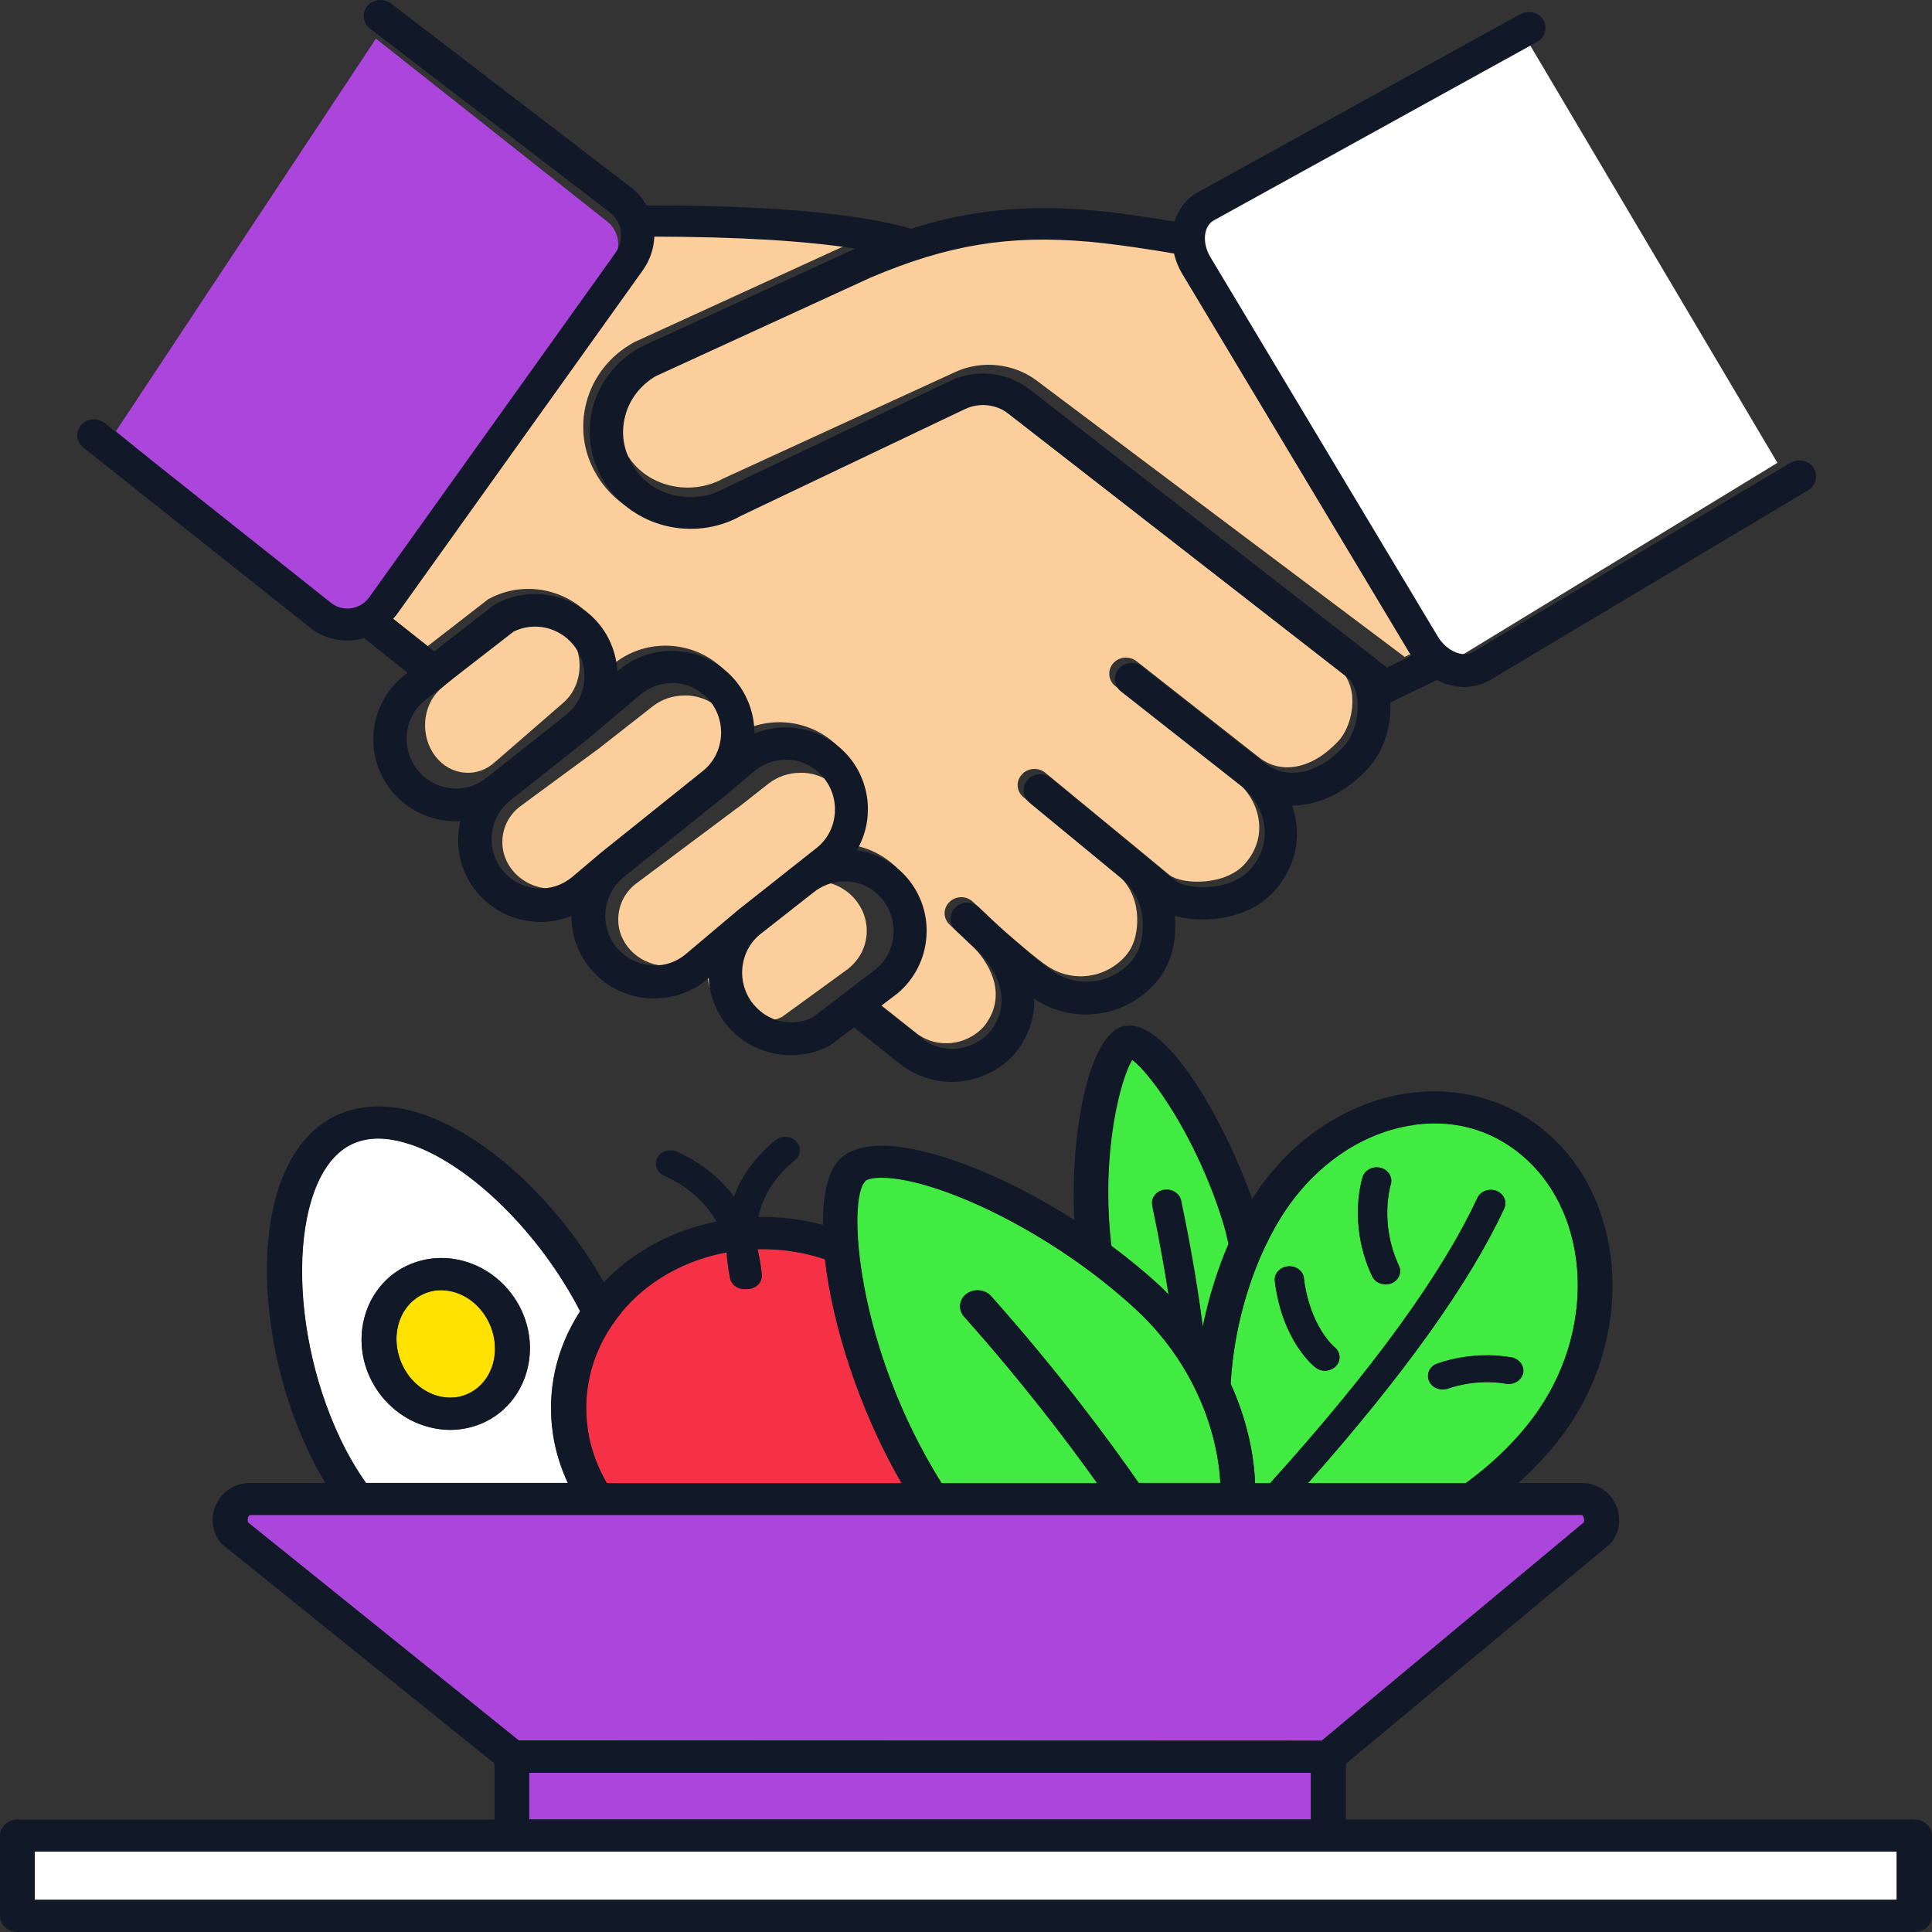 <svg width="50" height="50" viewBox="0 0 50 50" fill="none" xmlns="http://www.w3.org/2000/svg">
<rect x="0" y="0" width="50" height="50" fill="#333333" stroke="none"/>
<path d="M8.793 37.21C8.998 37.643 9.226 38.032 9.469 38.377H14.693C14.511 37.984 14.378 37.564 14.311 37.127C14.14 36.004 14.387 34.894 15.012 33.933C13.978 31.919 12.162 30.127 10.604 29.607C10.308 29.511 10.037 29.459 9.784 29.459C9.531 29.459 9.317 29.507 9.117 29.598C7.525 30.337 7.358 34.173 8.793 37.206V37.21ZM10.546 32.749C11.033 32.526 11.585 32.495 12.11 32.67C12.71 32.871 13.215 33.321 13.492 33.903C14.016 35.017 13.582 36.323 12.524 36.813C12.248 36.939 11.952 37.005 11.652 37.005C11.423 37.005 11.19 36.965 10.961 36.891C10.361 36.69 9.855 36.24 9.579 35.659C9.055 34.545 9.488 33.238 10.546 32.749Z" fill="white"/>
<path d="M10.412 35.327C10.589 35.703 10.903 35.987 11.27 36.109C11.475 36.175 11.785 36.223 12.114 36.07C12.752 35.773 12.995 34.951 12.657 34.234C12.481 33.859 12.166 33.575 11.799 33.452C11.694 33.417 11.566 33.387 11.418 33.387C11.27 33.387 11.118 33.413 10.956 33.487C10.317 33.78 10.074 34.606 10.412 35.323V35.327Z" fill="#FFE200"/>
<path d="M10.962 36.891C11.191 36.966 11.419 37.005 11.653 37.005C11.953 37.005 12.253 36.939 12.525 36.813C13.583 36.323 14.017 35.017 13.492 33.903C13.216 33.317 12.716 32.867 12.111 32.67C11.586 32.495 11.033 32.526 10.547 32.749C9.489 33.238 9.056 34.545 9.58 35.659C9.856 36.245 10.357 36.695 10.957 36.891H10.962ZM11.801 33.453C12.168 33.575 12.482 33.859 12.659 34.235C12.997 34.951 12.754 35.777 12.115 36.07C11.782 36.223 11.472 36.175 11.272 36.109C10.905 35.987 10.59 35.703 10.414 35.327C10.076 34.61 10.319 33.785 10.957 33.492C11.119 33.417 11.277 33.391 11.419 33.391C11.562 33.391 11.701 33.422 11.801 33.453Z" fill="#111928"/>
<path d="M15.212 37.014C15.288 37.503 15.46 37.962 15.703 38.381H23.332C22.222 36.459 21.546 34.274 21.35 32.587C20.845 32.417 20.302 32.321 19.739 32.321C19.696 32.321 19.654 32.321 19.606 32.321C19.654 32.531 19.692 32.745 19.715 32.976C19.735 33.169 19.582 33.334 19.372 33.352C19.363 33.352 19.353 33.352 19.344 33.352C19.344 33.352 19.344 33.352 19.339 33.352C19.315 33.356 19.291 33.356 19.267 33.356C19.091 33.356 18.934 33.243 18.896 33.077C18.848 32.845 18.82 32.622 18.805 32.404C17.714 32.605 16.756 33.147 16.084 33.955C15.355 34.829 15.045 35.913 15.212 37.005V37.014Z" fill="#F73145"/>
<path d="M30.247 33.509C30.152 32.893 30.018 32.107 29.828 31.202C29.789 31.014 29.923 30.831 30.128 30.796C30.333 30.761 30.533 30.883 30.571 31.071C30.881 32.539 31.052 33.715 31.133 34.348C31.286 33.597 31.515 32.862 31.8 32.198C31.758 31.989 31.705 31.774 31.634 31.556C30.948 29.402 29.785 27.785 29.303 27.431C28.998 27.934 28.484 29.861 28.765 32.242C29.208 32.574 29.646 32.928 30.061 33.317C30.128 33.378 30.185 33.448 30.252 33.509H30.247Z" fill="#42EB42"/>
<path d="M31.848 35.808C32.238 36.669 32.448 37.556 32.481 38.381H32.872C35.508 35.462 37.314 32.981 38.233 31.001C38.315 30.826 38.538 30.743 38.729 30.818C38.92 30.892 39.01 31.097 38.929 31.272C38.029 33.208 36.318 35.598 33.849 38.381H37.933C38.672 37.844 39.334 37.193 39.82 36.485C41.364 34.23 41.117 31.233 39.272 29.804C38.648 29.319 37.914 29.07 37.133 29.07C36.952 29.07 36.766 29.083 36.58 29.109C35.312 29.288 34.116 30.079 33.296 31.276C32.462 32.496 31.933 34.226 31.852 35.803L31.848 35.808ZM39.415 35.532C39.377 35.72 39.177 35.843 38.972 35.808C38.172 35.668 37.49 35.926 37.48 35.93C37.433 35.947 37.38 35.956 37.333 35.956C37.185 35.956 37.047 35.878 36.985 35.746C36.904 35.572 36.99 35.366 37.18 35.292C37.218 35.279 38.071 34.947 39.11 35.126C39.315 35.161 39.449 35.344 39.411 35.532H39.415ZM35.269 30.459C35.331 30.276 35.541 30.171 35.741 30.228C35.941 30.285 36.051 30.477 35.994 30.66C35.989 30.682 35.689 31.657 36.208 32.762C36.289 32.937 36.199 33.142 36.008 33.217C35.96 33.234 35.908 33.243 35.86 33.243C35.712 33.243 35.574 33.164 35.512 33.033C34.883 31.678 35.255 30.512 35.269 30.464V30.459ZM33.744 33.077C33.902 34.331 34.526 34.855 34.535 34.859C34.693 34.982 34.712 35.2 34.578 35.349C34.502 35.428 34.397 35.471 34.292 35.471C34.207 35.471 34.121 35.445 34.049 35.388C34.016 35.362 33.191 34.707 32.996 33.155C32.972 32.968 33.12 32.793 33.33 32.771C33.535 32.749 33.725 32.885 33.749 33.077H33.744Z" fill="#42EB42"/>
<path d="M35.855 33.238C35.903 33.238 35.956 33.23 36.003 33.212C36.194 33.138 36.284 32.932 36.203 32.758C35.689 31.652 35.984 30.678 35.989 30.656C36.046 30.472 35.937 30.28 35.736 30.223C35.536 30.171 35.327 30.271 35.265 30.455C35.25 30.503 34.874 31.674 35.508 33.024C35.569 33.155 35.708 33.234 35.855 33.234V33.238Z" fill="#111928"/>
<path d="M37.185 35.296C36.994 35.371 36.908 35.576 36.989 35.751C37.051 35.882 37.19 35.961 37.337 35.961C37.385 35.961 37.437 35.952 37.485 35.934C37.49 35.934 38.176 35.672 38.977 35.812C39.182 35.847 39.377 35.725 39.42 35.537C39.458 35.349 39.325 35.17 39.12 35.13C38.081 34.951 37.228 35.283 37.19 35.296H37.185Z" fill="#111928"/>
<path d="M32.991 33.16C33.181 34.711 34.006 35.366 34.044 35.393C34.115 35.449 34.201 35.476 34.287 35.476C34.392 35.476 34.501 35.432 34.578 35.353C34.711 35.209 34.692 34.991 34.535 34.864C34.53 34.859 33.901 34.335 33.744 33.081C33.72 32.893 33.534 32.753 33.324 32.775C33.119 32.797 32.967 32.968 32.991 33.16Z" fill="#111928"/>
<path d="M24.365 38.381H28.392C27.611 37.285 26.443 35.746 24.947 34.069C24.79 33.889 24.818 33.627 25.009 33.483C25.204 33.339 25.49 33.365 25.647 33.54C27.382 35.489 28.688 37.254 29.469 38.377H31.58C31.504 36.9 30.804 35.187 29.407 33.894C27.201 31.849 24.213 30.472 22.807 30.472C22.564 30.472 22.431 30.516 22.383 30.56C21.921 30.988 22.116 34.789 24.361 38.373L24.365 38.381Z" fill="#42EB42"/>
<path d="M13.42 45.041L34.203 45.049L40.984 39.404C41.008 39.351 40.993 39.299 40.989 39.277C40.974 39.233 40.951 39.212 40.941 39.207H6.458C6.458 39.207 6.424 39.233 6.41 39.277C6.405 39.299 6.391 39.347 6.41 39.395L13.415 45.036L13.42 45.041Z" fill="#AB45DB"/>
<path d="M13.695 45.88H33.925V47.086H13.695V45.88Z" fill="#AB45DB"/>
<path d="M24.822 10.459L19.023 13.215C17.783 13.91 16.185 13.508 15.458 12.32C15.454 12.311 15.449 12.303 15.444 12.294C15.104 11.739 15.004 11.062 15.177 10.411C15.349 9.761 15.776 9.215 16.38 8.874C16.389 8.87 16.403 8.861 16.412 8.856L21.974 6.31C20.694 6.109 18.959 6.004 16.77 6C16.761 6.301 16.666 6.603 16.475 6.865L10.104 15.757C10.073 15.801 10.032 15.836 10 15.88L11.067 16.723L12.611 15.526C12.611 15.526 12.652 15.495 12.675 15.487C13.56 15.019 14.673 15.233 15.322 15.998C15.617 16.347 15.785 16.784 15.812 17.238L15.844 17.212C16.28 16.845 16.834 16.67 17.402 16.718C17.974 16.766 18.496 17.033 18.864 17.47C19.177 17.841 19.359 18.312 19.363 18.797C19.363 18.815 19.363 18.828 19.363 18.845C19.668 18.723 20.004 18.671 20.344 18.697C20.916 18.745 21.439 19.011 21.806 19.448C22.397 20.147 22.451 21.117 22.02 21.863C22.533 21.942 22.996 22.195 23.332 22.593C24.086 23.48 23.968 24.812 23.078 25.563L22.646 25.89L23.754 26.768C24.104 27.013 24.463 27.022 24.699 26.982C25.03 26.93 25.339 26.742 25.516 26.497C26.197 25.537 25.307 24.615 25.153 24.471C25.135 24.453 25.121 24.44 25.117 24.44L24.576 23.929C24.404 23.768 24.404 23.506 24.572 23.344C24.74 23.178 25.012 23.178 25.18 23.34L25.721 23.851C25.752 23.877 25.789 23.907 25.82 23.942C26.161 24.244 26.829 24.825 27.128 25.017C27.778 25.436 28.618 25.318 29.131 24.737C29.394 24.436 29.44 24.03 29.43 23.741C29.417 23.292 29.226 22.881 28.899 22.615L26.488 20.632C26.306 20.483 26.284 20.221 26.443 20.047C26.597 19.872 26.869 19.85 27.051 19.998L29.462 21.981L30.271 22.65C30.607 22.899 31.724 22.929 32.228 22.344C32.863 21.61 32.582 20.702 32.001 20.217L28.867 17.758C28.681 17.614 28.654 17.352 28.804 17.172C28.954 16.994 29.226 16.967 29.412 17.111L32.555 19.579C33.14 20.064 33.958 19.907 34.634 19.182C34.875 18.924 35.02 18.474 34.998 18.068C34.989 17.893 34.943 17.671 34.802 17.465L25.948 10.59C25.63 10.341 25.189 10.298 24.822 10.473V10.459Z" fill="#FBCE9C"/>
<path d="M3.035 11.191L8.753 15.877C8.885 15.973 9.057 16.021 9.232 15.991C9.417 15.96 9.58 15.855 9.69 15.693L15.861 6.785C16.094 6.443 16.028 5.971 15.711 5.73L9.729 1L3 11.16C3 11.16 3.026 11.173 3.035 11.186V11.191Z" fill="#AB45DB"/>
<path d="M36.939 16.605L30.881 6.856C30.783 6.696 30.718 6.527 30.676 6.357C30.144 6.266 29.112 6.11 28.403 6.053C26.284 5.876 24.66 6.132 22.597 6.974L16.87 9.508C16.464 9.734 16.175 10.094 16.058 10.524C15.937 10.958 16.007 11.405 16.25 11.791C16.254 11.8 16.259 11.809 16.264 11.818C16.754 12.59 17.86 12.855 18.714 12.386C18.723 12.382 18.733 12.377 18.742 12.373L24.716 9.63C25.402 9.313 26.228 9.4 26.826 9.847L36.351 17L37 16.696C36.981 16.666 36.958 16.64 36.939 16.609V16.605Z" fill="#FBCE9C"/>
<path d="M21.964 25.058C22.522 24.613 22.593 23.796 22.107 23.249C21.874 22.987 21.549 22.83 21.197 22.804C21.159 22.804 21.125 22.804 21.087 22.804C20.777 22.804 20.477 22.909 20.234 23.101C20.234 23.101 20.225 23.105 20.22 23.11L18.776 24.189C18.476 24.429 18.299 24.796 18.309 25.185C18.309 25.482 18.428 25.771 18.628 25.998C19.029 26.448 19.686 26.579 20.234 26.321L21.964 25.063V25.058Z" fill="#FBCE9C"/>
<path d="M12.823 19.711L14.491 18.263L14.605 18.163C14.862 17.925 15.004 17.579 15 17.207C14.996 16.923 14.901 16.648 14.736 16.431C14.408 16.005 13.856 15.88 13.406 16.122L11.387 17.842C10.926 18.267 10.867 19.048 11.265 19.569C11.458 19.82 11.722 19.97 12.018 19.995C12.31 20.024 12.594 19.924 12.815 19.715H12.823V19.711Z" fill="#FBCE9C"/>
<path d="M19.465 23.654L21.547 22.122C22.087 21.7 22.156 20.932 21.689 20.419C21.465 20.172 21.154 20.025 20.815 20C20.778 20 20.746 20 20.71 20C20.412 20 20.124 20.099 19.89 20.279L19.144 20.866C19.144 20.866 19.14 20.866 19.135 20.87L16.453 22.874C16.16 23.104 15.995 23.444 16 23.814C16 24.093 16.114 24.364 16.307 24.578C16.531 24.824 16.842 24.972 17.181 24.996C17.52 25.021 17.845 24.922 18.105 24.721L19.46 23.658L19.465 23.654Z" fill="#FBCE9C"/>
<path d="M15.853 22.127L18.546 20.121C18.839 19.891 19.009 19.551 19 19.181C19 18.902 18.885 18.632 18.693 18.418C18.468 18.172 18.162 18.025 17.818 18C17.781 18 17.749 18 17.713 18C17.41 18 17.126 18.098 16.893 18.279L15.537 19.341C15.537 19.341 15.532 19.346 15.528 19.35L13.453 20.875C12.912 21.298 12.844 22.065 13.311 22.578C13.535 22.824 13.847 22.972 14.186 22.996C14.525 23.021 14.85 22.922 15.111 22.721L15.858 22.135L15.853 22.127Z" fill="#FBCE9C"/>
<path d="M31.227 5.669C30.963 5.819 30.922 6.26 31.142 6.631L36.954 16.542C37.174 16.913 37.581 17.098 37.846 16.948L45.991 11.983C45.991 11.983 45.995 11.983 46 11.979L39.498 1L31.231 5.664L31.227 5.669Z" fill="white"/>
<path d="M46.371 11.956C46.371 11.956 46.362 11.956 46.362 11.96L38.114 16.878C37.847 17.027 37.434 16.843 37.212 16.476L31.327 6.657C31.104 6.29 31.145 5.853 31.413 5.704L39.783 1.083C39.987 0.97 40.06 0.716 39.942 0.519C39.824 0.318 39.561 0.253 39.352 0.366H39.343L30.982 4.987C30.687 5.153 30.492 5.42 30.397 5.735C29.817 5.634 28.905 5.499 28.248 5.442C26.561 5.293 25.128 5.433 23.582 5.918C22.149 5.512 19.882 5.315 16.73 5.315C16.626 5.131 16.486 4.961 16.304 4.83L10.115 0.086C10.088 0.065 10.06 0.052 10.029 0.038C9.852 -0.04 9.634 0.003 9.507 0.156C9.358 0.336 9.389 0.598 9.575 0.742L9.607 0.764L15.774 5.49C16.1 5.73 16.173 6.203 15.928 6.544L9.566 15.444C9.453 15.606 9.285 15.711 9.095 15.742C8.918 15.768 8.736 15.724 8.6 15.628L2.706 10.946C2.706 10.946 2.679 10.928 2.67 10.92C2.538 10.837 2.375 10.828 2.239 10.893C2.184 10.92 2.139 10.955 2.098 10.998C1.949 11.178 1.971 11.435 2.157 11.584L8.065 16.275C8.337 16.476 8.655 16.577 8.986 16.577C9.068 16.577 9.149 16.572 9.231 16.559C9.294 16.55 9.353 16.529 9.417 16.511L10.55 17.412L10.41 17.521C9.521 18.273 9.408 19.606 10.156 20.494C10.528 20.931 11.044 21.198 11.616 21.246C11.675 21.25 11.734 21.254 11.797 21.254C11.838 21.254 11.879 21.254 11.915 21.25C11.765 21.88 11.902 22.566 12.35 23.099C12.722 23.537 13.239 23.803 13.815 23.851C13.874 23.856 13.933 23.86 13.992 23.86C14.268 23.86 14.54 23.803 14.79 23.703C14.79 23.72 14.79 23.733 14.79 23.751C14.794 24.236 14.976 24.708 15.289 25.08C15.656 25.517 16.177 25.784 16.749 25.832C16.808 25.836 16.867 25.84 16.93 25.84C17.433 25.84 17.919 25.666 18.308 25.338L18.34 25.311C18.367 25.766 18.535 26.203 18.83 26.553C19.247 27.047 19.855 27.309 20.471 27.309C20.811 27.309 21.156 27.231 21.469 27.064C21.492 27.051 21.51 27.038 21.528 27.025L22.099 26.588L23.369 27.593C23.745 27.86 24.185 28 24.634 28C24.752 28 24.865 27.991 24.983 27.969C25.545 27.878 26.062 27.567 26.366 27.134C26.665 26.706 26.779 26.269 26.765 25.854C26.765 25.854 26.774 25.858 26.779 25.862C27.799 26.518 29.118 26.339 29.912 25.429C30.352 24.931 30.429 24.306 30.415 23.873C30.415 23.816 30.411 23.759 30.406 23.703C31.2 23.921 32.36 23.781 33.009 23.029C33.594 22.347 33.68 21.543 33.44 20.848C34.115 20.848 34.818 20.52 35.398 19.895C35.793 19.466 36.02 18.811 35.979 18.177C35.992 18.172 36.006 18.168 36.015 18.164L37.185 17.6C37.412 17.713 37.652 17.779 37.892 17.779C38.114 17.779 38.337 17.726 38.541 17.613L46.798 12.686C46.943 12.598 47.015 12.445 46.997 12.292C46.993 12.231 46.975 12.17 46.938 12.113C46.816 11.921 46.557 11.86 46.353 11.973L46.371 11.956ZM35.135 18.207C35.158 18.614 35.013 19.06 34.773 19.322C34.097 20.048 33.281 20.205 32.696 19.72L29.558 17.25C29.372 17.106 29.1 17.132 28.951 17.311C28.801 17.49 28.828 17.753 29.014 17.897L32.143 20.358C32.728 20.843 33.004 21.748 32.37 22.487C31.866 23.073 30.751 23.043 30.415 22.793L29.608 22.124L27.2 20.135C27.019 19.987 26.747 20.009 26.593 20.183C26.439 20.358 26.461 20.62 26.638 20.769L29.046 22.754C29.372 23.025 29.563 23.436 29.576 23.882C29.585 24.17 29.54 24.577 29.277 24.879C28.769 25.456 27.926 25.574 27.277 25.158C26.978 24.966 26.312 24.385 25.971 24.083C25.94 24.052 25.904 24.022 25.872 23.991L25.332 23.48C25.164 23.318 24.888 23.322 24.725 23.484C24.557 23.65 24.561 23.912 24.729 24.07L25.269 24.581C25.269 24.581 25.287 24.594 25.305 24.612C25.459 24.756 26.348 25.679 25.668 26.64C25.495 26.885 25.183 27.069 24.852 27.126C24.616 27.165 24.258 27.156 23.908 26.911L22.802 26.033L23.233 25.705C24.122 24.953 24.235 23.619 23.487 22.732C23.151 22.334 22.689 22.081 22.176 22.002C22.612 21.254 22.553 20.284 21.968 19.584C21.596 19.147 21.079 18.881 20.503 18.832C20.163 18.806 19.832 18.859 19.524 18.981C19.524 18.964 19.524 18.951 19.524 18.933C19.515 18.448 19.338 17.976 19.025 17.604C18.653 17.167 18.136 16.9 17.565 16.852C16.994 16.804 16.445 16.983 16.01 17.346L15.978 17.372C15.951 16.918 15.783 16.48 15.488 16.131C14.844 15.366 13.733 15.152 12.845 15.619C12.822 15.632 12.799 15.646 12.781 15.659L11.239 16.857L10.174 16.013C10.21 15.973 10.246 15.934 10.278 15.89L16.64 6.989C16.826 6.727 16.921 6.425 16.935 6.124C19.12 6.128 20.852 6.233 22.131 6.434L16.576 8.983C16.576 8.983 16.554 8.996 16.545 9C15.946 9.341 15.52 9.888 15.343 10.539C15.171 11.191 15.271 11.868 15.611 12.424C15.611 12.432 15.62 12.441 15.624 12.45C16.354 13.639 17.946 14.041 19.184 13.346L24.974 10.587C25.341 10.412 25.781 10.461 26.099 10.705L34.94 17.587C35.081 17.792 35.126 18.015 35.135 18.19V18.207ZM19.51 26.006C19.32 25.779 19.211 25.491 19.206 25.193C19.202 24.804 19.365 24.437 19.651 24.197L21.025 23.117C21.025 23.117 21.034 23.112 21.038 23.108C21.269 22.916 21.555 22.811 21.85 22.811C21.886 22.811 21.918 22.811 21.954 22.811C22.294 22.837 22.602 22.999 22.82 23.257C23.283 23.803 23.21 24.621 22.684 25.067L21.038 26.326C20.517 26.588 19.891 26.457 19.51 26.002V26.006ZM15.969 24.538C15.778 24.31 15.669 24.022 15.665 23.724C15.66 23.335 15.828 22.968 16.114 22.723L18.771 20.59C18.771 20.59 18.776 20.59 18.78 20.585L19.519 19.96C19.75 19.768 20.036 19.663 20.331 19.663C20.367 19.663 20.399 19.663 20.435 19.663C20.775 19.689 21.079 19.851 21.301 20.109C21.764 20.655 21.696 21.473 21.161 21.923L19.098 23.554L17.755 24.686C17.497 24.905 17.175 25.01 16.839 24.979C16.499 24.953 16.191 24.791 15.973 24.533L15.969 24.538ZM13.03 22.557C12.568 22.011 12.636 21.193 13.171 20.743L15.225 19.117C15.225 19.117 15.23 19.112 15.234 19.108L16.576 17.976C16.808 17.783 17.093 17.678 17.388 17.678C17.424 17.678 17.456 17.678 17.492 17.678C17.832 17.705 18.136 17.866 18.358 18.124C18.553 18.352 18.658 18.64 18.662 18.937C18.667 19.326 18.503 19.694 18.213 19.934L15.547 22.072L14.808 22.697C14.55 22.911 14.228 23.016 13.892 22.99C13.552 22.964 13.244 22.802 13.026 22.544L13.03 22.557ZM10.831 19.956C10.369 19.41 10.437 18.592 10.972 18.146L13.293 16.345C13.81 16.091 14.445 16.223 14.822 16.669C15.017 16.896 15.121 17.184 15.125 17.482C15.13 17.871 14.967 18.233 14.672 18.483L14.54 18.588L12.622 20.105H12.613C12.355 20.328 12.033 20.433 11.697 20.402C11.357 20.376 11.049 20.214 10.831 19.956ZM26.643 10.076C26.067 9.626 25.26 9.538 24.593 9.857L18.789 12.62C18.789 12.62 18.771 12.629 18.762 12.633C17.932 13.105 16.858 12.839 16.381 12.061C16.377 12.052 16.372 12.043 16.368 12.034C16.132 11.645 16.064 11.195 16.182 10.758C16.295 10.329 16.576 9.967 16.971 9.735L22.535 7.182C24.534 6.334 26.117 6.076 28.175 6.255C28.864 6.316 29.866 6.469 30.383 6.561C30.424 6.732 30.488 6.902 30.583 7.064L36.468 16.883C36.487 16.913 36.509 16.939 36.528 16.97L35.897 17.276L26.643 10.072V10.076Z" fill="#111928"/>
<path d="M13.243 47.92H0.9V49.165H49.09V47.92H13.243Z" fill="white"/>
<path d="M49.538 47.086H34.831V45.648L41.646 39.976C41.675 39.955 41.698 39.928 41.718 39.902C41.946 39.596 41.965 39.185 41.775 38.858C41.603 38.561 41.293 38.381 40.941 38.381H39.292C39.788 37.936 40.235 37.442 40.588 36.931C42.361 34.34 42.037 30.857 39.859 29.17C38.896 28.427 37.686 28.113 36.442 28.292C34.912 28.511 33.487 29.437 32.529 30.84C32.487 30.901 32.444 30.966 32.406 31.032C31.748 29.153 30.204 26.295 29.075 26.557C28.183 26.763 27.688 29.31 27.802 31.574C25.896 30.346 23.966 29.651 22.817 29.651C22.346 29.651 21.988 29.765 21.75 29.983C21.44 30.271 21.292 30.888 21.297 31.7C20.763 31.556 20.201 31.486 19.625 31.495C19.753 30.927 20.063 30.442 20.573 30.027C20.73 29.9 20.744 29.682 20.606 29.537C20.468 29.393 20.23 29.38 20.072 29.507C19.553 29.931 19.196 30.416 18.995 30.966C18.633 30.481 18.147 30.092 17.518 29.804C17.332 29.721 17.104 29.787 17.013 29.961C16.922 30.132 16.994 30.341 17.184 30.424C17.799 30.704 18.242 31.097 18.543 31.613C17.404 31.84 16.393 32.386 15.626 33.182C14.463 31.128 12.61 29.389 10.923 28.829C10.108 28.559 9.345 28.572 8.721 28.86C6.443 29.913 6.448 34.313 7.973 37.542C8.111 37.84 8.263 38.119 8.421 38.381H6.467C6.124 38.381 5.814 38.556 5.638 38.849C5.442 39.177 5.457 39.574 5.681 39.889C5.704 39.919 5.728 39.95 5.762 39.976L12.796 45.639V47.09H0.453C0.2 47.09 0 47.278 0 47.505V49.585C0 49.817 0.205 50 0.453 50H49.547C49.8 50 50 49.817 50 49.585V47.505C50 47.278 49.795 47.09 49.547 47.09L49.538 47.086ZM49.085 49.166H0.896V47.92H49.085V49.166ZM6.414 39.277C6.429 39.233 6.453 39.212 6.462 39.207H40.946C40.946 39.207 40.979 39.233 40.993 39.277C40.998 39.299 41.012 39.352 40.988 39.404L34.207 45.049L13.425 45.041L6.419 39.4C6.4 39.352 6.41 39.303 6.419 39.282L6.414 39.277ZM10.608 29.612C12.171 30.132 13.982 31.923 15.016 33.938C14.397 34.895 14.144 36.009 14.316 37.132C14.382 37.573 14.516 37.988 14.697 38.381H9.474C9.231 38.036 9.002 37.647 8.797 37.215C7.368 34.182 7.53 30.341 9.121 29.607C9.321 29.516 9.545 29.468 9.788 29.468C10.031 29.468 10.313 29.516 10.608 29.616V29.612ZM16.084 33.964C16.756 33.155 17.718 32.614 18.805 32.413C18.819 32.631 18.848 32.854 18.895 33.086C18.929 33.252 19.086 33.365 19.267 33.365C19.291 33.365 19.315 33.365 19.338 33.361C19.338 33.361 19.338 33.361 19.343 33.361C19.353 33.361 19.362 33.361 19.372 33.361C19.582 33.343 19.734 33.177 19.715 32.985C19.691 32.753 19.653 32.539 19.605 32.33C19.648 32.33 19.691 32.33 19.739 32.33C20.301 32.33 20.845 32.421 21.35 32.592C21.54 34.278 22.222 36.463 23.332 38.386H15.707C15.464 37.971 15.293 37.512 15.216 37.018C15.05 35.926 15.359 34.842 16.088 33.968L16.084 33.964ZM22.389 30.569C22.436 30.525 22.57 30.481 22.813 30.481C24.218 30.481 27.206 31.853 29.413 33.903C30.804 35.192 31.505 36.909 31.586 38.386H29.475C28.693 37.263 27.387 35.493 25.653 33.549C25.496 33.37 25.21 33.343 25.014 33.492C24.819 33.636 24.79 33.898 24.952 34.077C26.449 35.755 27.616 37.293 28.398 38.39H24.371C22.126 34.807 21.931 31.006 22.393 30.577L22.389 30.569ZM29.299 27.427C29.78 27.776 30.943 29.398 31.624 31.552C31.696 31.77 31.748 31.984 31.791 32.194C31.505 32.858 31.276 33.592 31.124 34.344C31.043 33.715 30.871 32.539 30.561 31.067C30.523 30.879 30.323 30.756 30.118 30.791C29.913 30.826 29.78 31.01 29.818 31.198C30.009 32.098 30.142 32.885 30.242 33.505C30.175 33.439 30.118 33.374 30.052 33.313C29.637 32.928 29.198 32.57 28.755 32.238C28.479 29.852 28.989 27.925 29.294 27.427H29.299ZM36.58 29.114C36.766 29.087 36.952 29.074 37.133 29.074C37.919 29.074 38.648 29.323 39.273 29.808C41.117 31.237 41.36 34.235 39.821 36.489C39.34 37.193 38.672 37.848 37.934 38.386H33.85C36.318 35.602 38.029 33.217 38.93 31.276C39.011 31.102 38.92 30.896 38.73 30.822C38.539 30.748 38.315 30.831 38.234 31.006C37.314 32.985 35.513 35.467 32.873 38.386H32.482C32.449 37.556 32.239 36.673 31.848 35.812C31.934 34.235 32.463 32.504 33.297 31.285C34.117 30.088 35.313 29.297 36.58 29.118V29.114ZM13.696 45.88H33.926V47.086H13.696V45.88Z" fill="#111928"/>
</svg>
